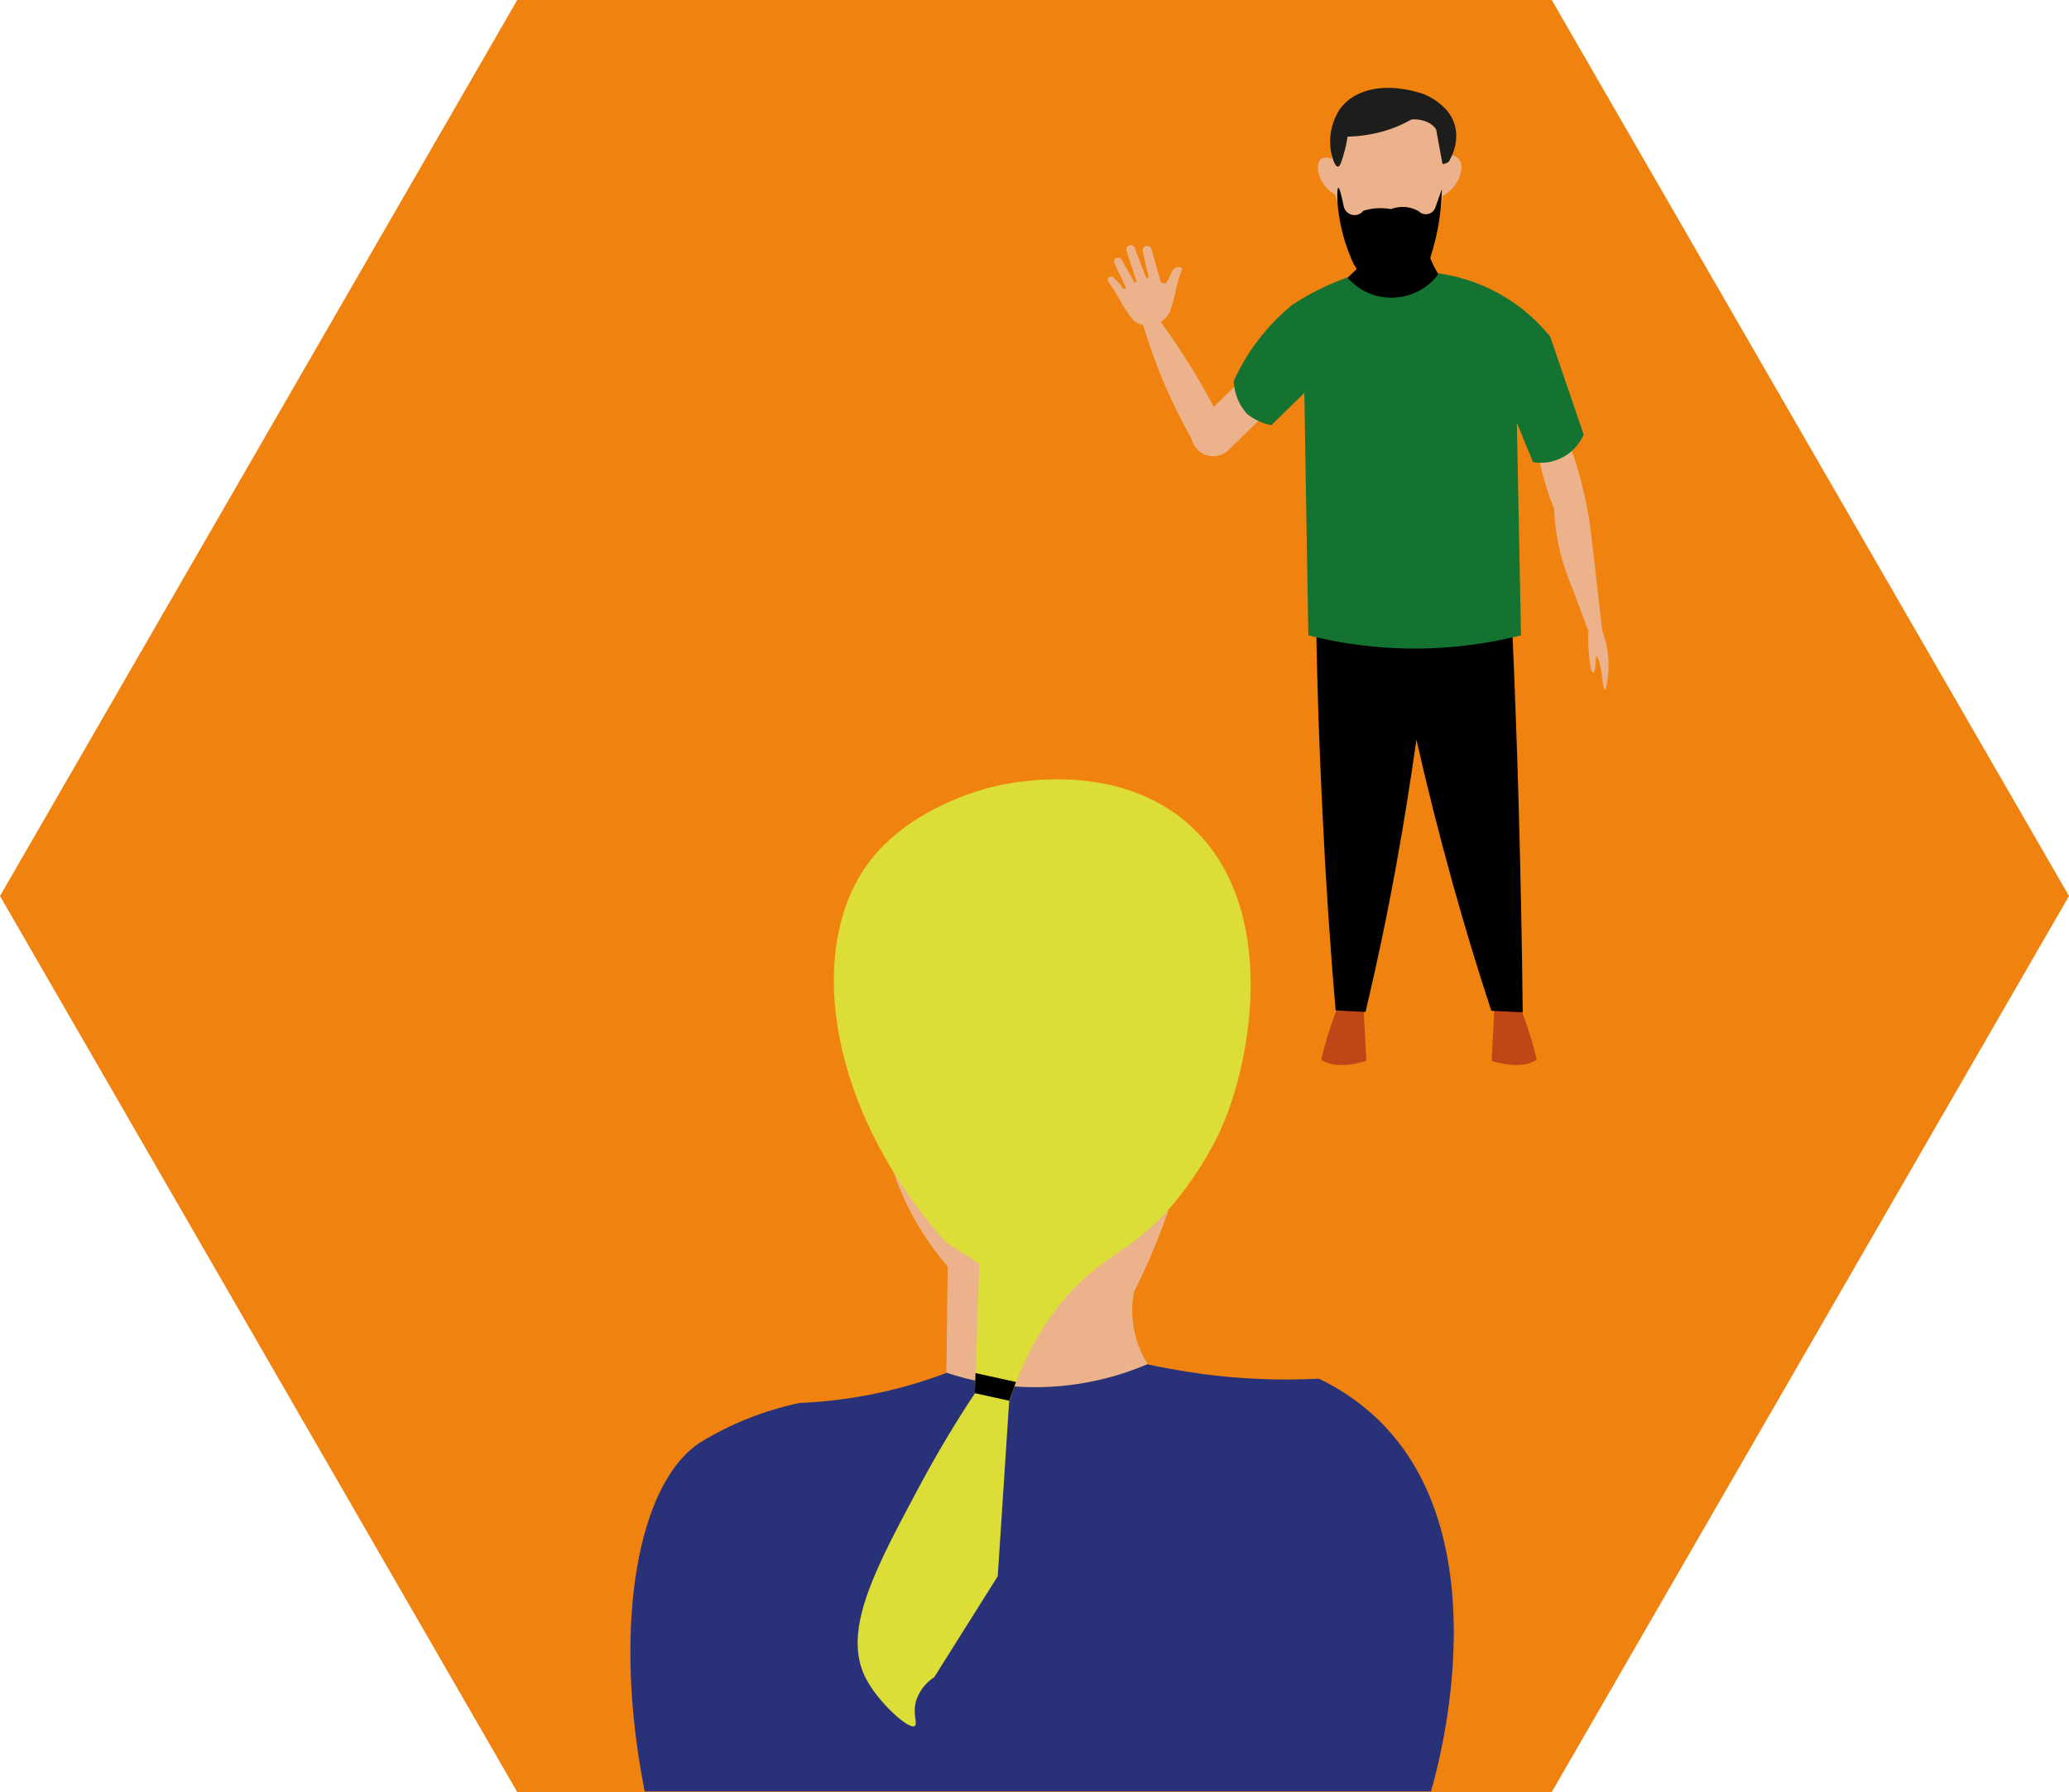 <svg id="Lag_1" data-name="Lag 1" xmlns="http://www.w3.org/2000/svg" viewBox="0 0 300 259.81"><defs><style>.hcls-1{fill:#f0820f;}.hcls-2{fill:#ebb28c;}.hcls-3{fill:#c14617;}.hcls-4{fill:#157332;}.hcls-5{fill:#1d1d1b;}.hcls-6{fill:#293278;}.hcls-7{fill:#ebb28b;}.hcls-8{fill:#dddd38;}</style></defs><polygon class="hcls-1" points="225 0 75 0 0 129.9 75 259.81 225 259.81 300 129.9 225 0"/><path class="cls-2" d="M197.63,53.72c-.29,1.79-.59,3.58-.88,5.36l-2.94,2.79c.46.39,4.59,3.73,9.77,2.42a10.72,10.72,0,0,0,5.57-3.59,13.83,13.83,0,0,1-2.05-4c-.76-2.44-.35-3.62-1.1-4.4S203.19,51.12,197.63,53.72Z" transform="translate(0 -20.1)"/><path class="hcls-2" d="M230.67,117.09c.06.16.18.54.33.53s.25-.42.28-.55l.18-2a6.5,6.5,0,0,1,.48,1.14,17.61,17.61,0,0,1,.38,2.4c.06.34.13.77.24,1.26.07.15.13.21.19.21s.14-.21.18-.59a14.13,14.13,0,0,0,.16-5,13.91,13.91,0,0,0-.78-3c-.15-1.34-.37-3.31-.65-5.7-.29-2.58-.9-7.93-1.15-9.75A57.29,57.29,0,0,0,226,80.69l-3.41,2.42a43.19,43.19,0,0,0,1.47,7.09c.4,1.33.83,2.57,1.28,3.7a33.05,33.05,0,0,0,.66,5.26,32,32,0,0,0,1.88,5.93l2.42,6.46A27.37,27.37,0,0,0,230.67,117.09Z" transform="translate(0 -20.1)"/><path class="hcls-2" d="M179.76,75.41,176,79.1c-1-1.92-2.15-3.9-3.41-5.95-1.71-2.76-3.44-5.27-5.12-7.54l-1.71,1.6A77.56,77.56,0,0,0,169,76.12a75.9,75.9,0,0,0,3.75,7.55,3.4,3.4,0,0,0,2,2.36,3.28,3.28,0,0,0,3.25-.55l6.83-6.66Z" transform="translate(0 -20.1)"/><path class="hcls-3" d="M191.57,173.74c1.55,1,3.77,1,6.55.16l-.44-8.34h-3.47A52.32,52.32,0,0,0,191.57,173.74Z" transform="translate(0 -20.1)"/><path class="hcls-3" d="M222.83,173.74c-1.56,1-3.77,1-6.55.16l.44-8.34h3.47A53.42,53.42,0,0,1,222.83,173.74Z" transform="translate(0 -20.1)"/><path d="M193.67,166.59l4.33.22c1.57-6.62,3.05-13.59,4.38-20.9,1.17-6.4,2.15-12.61,3-18.58,1.52,6.73,3.28,13.73,5.3,21q2.67,9.56,5.56,18.31l4.55.22q-.17-15.7-.64-31.9-.37-12.22-.9-24.17l-28.4.59q.23,12.93.91,26.6Q192.46,152.69,193.67,166.59Z" transform="translate(0 -20.1)"/><path class="hcls-4" d="M189.71,112.21a63.08,63.08,0,0,0,30.83,0l-.6-30.82,2.35,5.72a6.82,6.82,0,0,0,7.34-4Q227.2,76,224.78,68.91a25.36,25.36,0,0,0-16.14-9.17,8.47,8.47,0,0,1-13.28.59A36.9,36.9,0,0,0,191,62.2a35.77,35.77,0,0,0-3.69,2.15,30.5,30.5,0,0,0-8.42,11,7.63,7.63,0,0,0,.41,2.18,7.79,7.79,0,0,0,1.46,2.52,7.82,7.82,0,0,0,1.71,1.08,8,8,0,0,0,1.87.61l4.79-4.68Q189.41,94.64,189.71,112.21Z" transform="translate(0 -20.1)"/><path class="hcls-2" d="M164.44,66.64a3.49,3.49,0,0,0,5.17-1.31,23.93,23.93,0,0,0,.83-2.87c.09-.41.14-.71.27-1.21a17.32,17.32,0,0,1,.72-2.14.78.78,0,0,0-.37-.29,1.13,1.13,0,0,0-1.17.73l-.65,1.4a.64.64,0,0,1-.51.23.66.66,0,0,1-.55-.65l-1.24-4.4a.66.66,0,0,0-.78-.37.65.65,0,0,0-.47.72l.84,3.76a.19.19,0,0,1-.36.08l-1.69-4.4a.64.64,0,0,0-1.16.47l1.46,4.5a.15.15,0,0,1-.09.15.15.15,0,0,1-.18,0l-1.94-3.42a.63.63,0,0,0-.81-.06.61.61,0,0,0-.17.72l1.64,3.47a.23.23,0,0,1-.1.22.24.24,0,0,1-.23,0,9.35,9.35,0,0,0-1.08-1.29l-.36-.34a.53.53,0,0,0-.73,0,.51.51,0,0,0,0,.65c.5.69.87,1.28,1.12,1.68.69,1.13.9,1.68,1.56,2.62A15.92,15.92,0,0,0,164.44,66.64Z" transform="translate(0 -20.1)"/><path class="hcls-2" d="M197.34,54.6c1.17,1.06,2.47,2.24,4.33,2.21,2.66-.05,4.33-2.53,4.55-2.87a6.68,6.68,0,0,0,2.93-5.43,5.08,5.08,0,0,0,2.42-2.64c.2-.54.67-1.78,0-2.64a1.92,1.92,0,0,0-1.1-.66c-.06-4.9-3.7-8.79-7.85-9.17-4.85-.45-9.74,3.94-9.54,9.76a1.65,1.65,0,0,0-1.47-.08c-.7.45-.5,1.67-.44,2.06a4.91,4.91,0,0,0,2.42,3.15A13.08,13.08,0,0,0,197.34,54.6Z" transform="translate(0 -20.1)"/><path d="M194.06,47.34c.11,0,.32.48.77,2.65a1.61,1.61,0,0,0,2.85.67,8.2,8.2,0,0,1,2.41-.38,8.09,8.09,0,0,1,1.59.14,4.87,4.87,0,0,1,2.22-.29,4.71,4.71,0,0,1,1.79.58,1.49,1.49,0,0,0,1.63.34,1.54,1.54,0,0,0,.87-1.06l.87-2.46A33.7,33.7,0,0,1,207.53,57a7.06,7.06,0,0,1-1.8,3.16,6.9,6.9,0,0,1-3.86,1.78,6.73,6.73,0,0,1-3.52-1.16,7.41,7.41,0,0,1-2.53-3.48C193.76,52.47,193.73,47.38,194.06,47.34Z" transform="translate(0 -20.1)"/><path class="hcls-5" d="M194,44.26c.32,0,.56-.85.93-2.14a16.9,16.9,0,0,0,.46-2.21,20.76,20.76,0,0,0,5.16-.77,17.92,17.92,0,0,0,4.08-1.71,4.59,4.59,0,0,1,2.47.44,2.85,2.85,0,0,1,1.14,1c.3,1.67.61,3.33.92,5a1.46,1.46,0,0,0,.8-.25.77.77,0,0,0,.29-.41c.25-.44,2.15-4-.46-7.1a8.9,8.9,0,0,0-3.28-2.33c-.29-.11-5.51-2.06-9.65,0a6.83,6.83,0,0,0-2.6,2.17,8.64,8.64,0,0,0-1.39,4.44C192.82,42.26,193.49,44.27,194,44.26Z" transform="translate(0 -20.1)"/><path class="hcls-6" d="M130.48,185.8l41.41.17a90.58,90.58,0,0,1-4.07,13.45c-1.13,2.9-2.33,5.56-3.54,8a15,15,0,0,0,.18,6.19,14.65,14.65,0,0,0,1.77,4.25c2.47.55,5.13,1,8,1.42a93.07,93.07,0,0,0,17,.7,32.78,32.78,0,0,1,8.5,5.84c18.12,17.39,8.77,50.55,7.75,54h-114c-4.81-24.37-.94-45.18,8.37-50.79A45.59,45.59,0,0,1,116,223.49a67.92,67.92,0,0,0,21.42-4.42l.18-15.4a41,41,0,0,1-4.87-7.08,41.75,41.75,0,0,1-3.22-7.61Z" transform="translate(0 -20.1)"/><path class="hcls-7" d="M130.23,185.8l41.91.17A91.22,91.22,0,0,1,168,199.42c-1.14,2.9-2.36,5.56-3.58,8a14.57,14.57,0,0,0,2,10.44,41.61,41.61,0,0,1-18.42,3.3,41,41,0,0,1-10.77-2.06l.18-15.4A41.37,41.37,0,0,1,129.22,189Z" transform="translate(0 -20.1)"/><path class="hcls-8" d="M137.14,200.19c-17.3-19.46-20.51-43.06-10.88-55.42,5.92-7.58,16.1-10.21,17.67-10.59,2.08-.52,16.88-3.92,27.61,4.72,14.1,11.35,10.2,34.58,5.42,45.07a49.7,49.7,0,0,1-7.9,11.91c-4.2,4.48-7.18,5.66-10.74,8.62-3.91,3.25-8.73,8.82-12,18.88l-1.65,25.24-9.21,14.64a6.49,6.49,0,0,0-2.59,3.3c-.61,2,.24,3.47-.24,3.77-.86.56-5.16-3.32-7-6.75-3.75-7,1.35-16.16,8.14-28.85,3-5.52,5.73-9.85,7.61-12.65q.31-9.39.62-18.76Z" transform="translate(0 -20.1)"/><path d="M146.35,223.18l-5-1.1.1-2.91,5.87,1.29Z" transform="translate(0 -20.1)"/></svg>